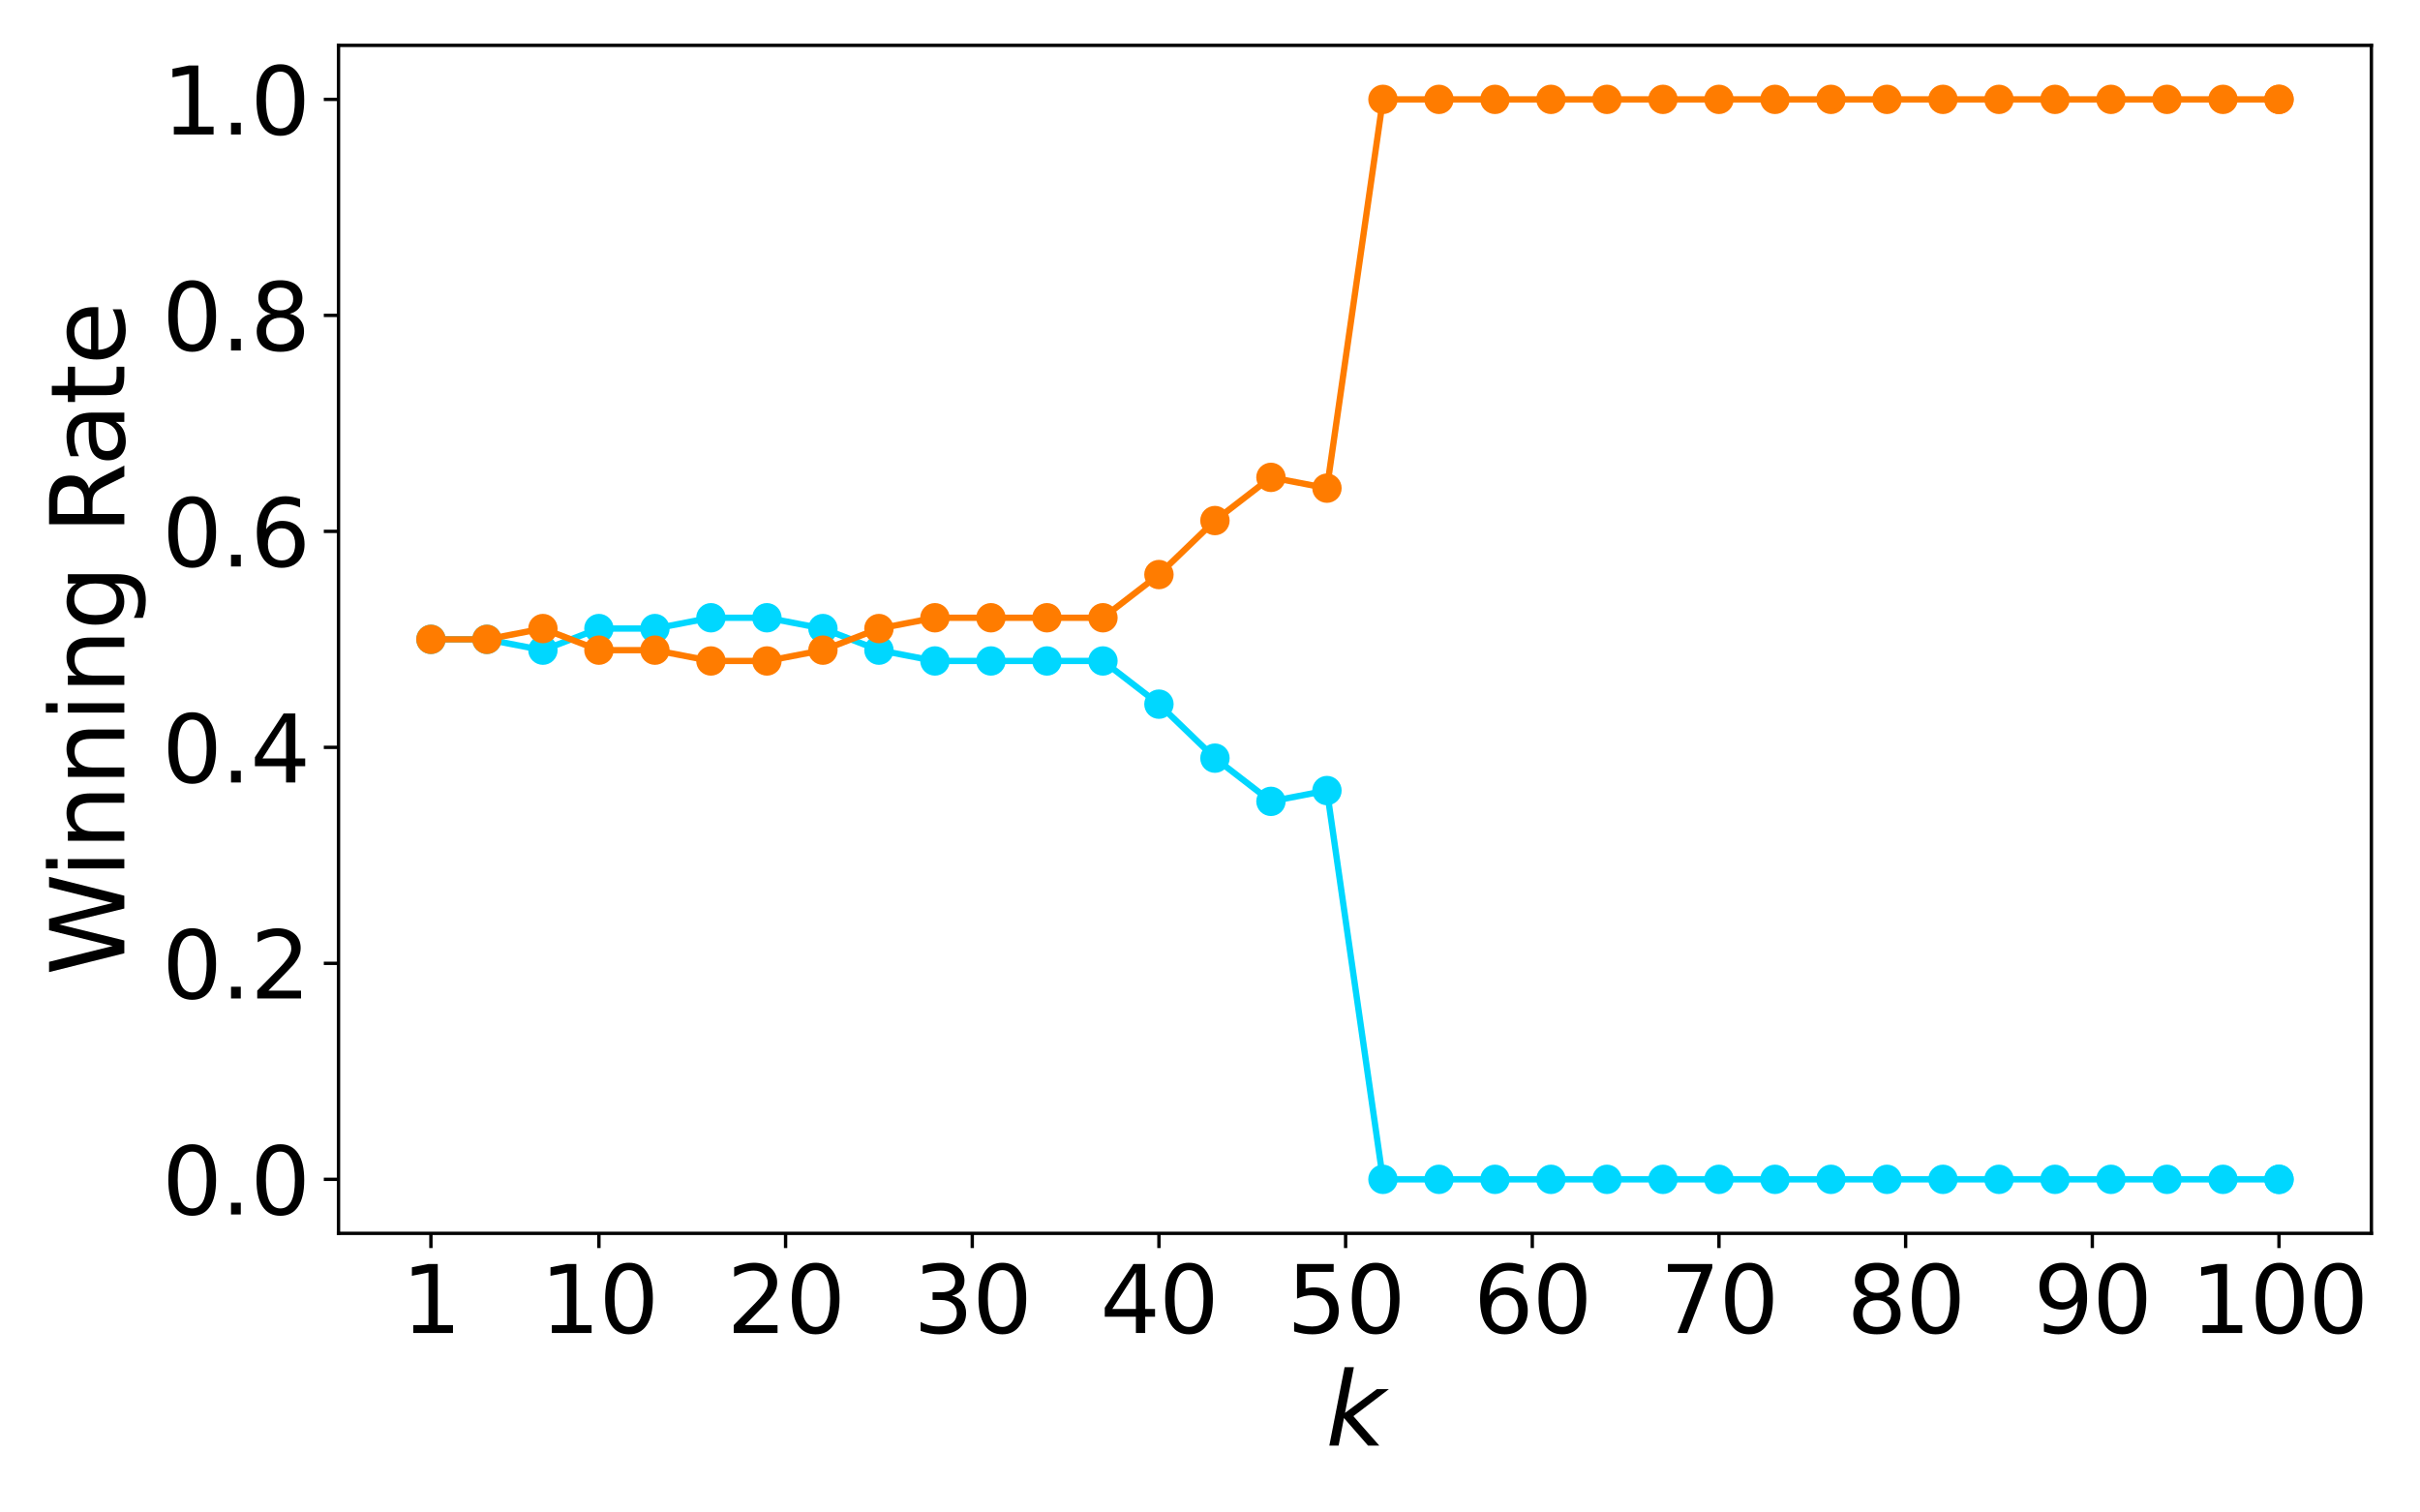 <?xml version="1.0" encoding="utf-8" standalone="no"?>
<!DOCTYPE svg PUBLIC "-//W3C//DTD SVG 1.1//EN"
  "http://www.w3.org/Graphics/SVG/1.1/DTD/svg11.dtd">
<svg xmlns:xlink="http://www.w3.org/1999/xlink" width="576pt" height="360pt" viewBox="0 0 576 360" xmlns="http://www.w3.org/2000/svg" version="1.1">
 <defs>
  <style type="text/css">*{stroke-linejoin: round; stroke-linecap: butt}</style>
 </defs>
 <g id="figure_1">
  <g id="patch_1">
   <path d="M 0 360 
L 576 360 
L 576 0 
L 0 0 
z
" style="fill: #ffffff"/>
  </g>
  <g id="axes_1">
   <g id="patch_2">
    <path d="M 80.57 293.56 
L 564.431 293.56 
L 564.431 10.8 
L 80.57 10.8 
z
" style="fill: #ffffff"/>
   </g>
   <g id="matplotlib.axis_1">
    <g id="xtick_1">
     <g id="line2d_1">
      <defs>
       <path id="mc99a6be756" d="M 0 0 
L 0 3.5 
" style="stroke: #000000; stroke-width: 0.8"/>
      </defs>
      <g>
       <use xlink:href="#mc99a6be756" x="102.564" y="293.56" style="stroke: #000000; stroke-width: 0.8"/>
      </g>
     </g>
     <g id="text_1">
      <!-- 1 -->
      <g transform="translate(95.565 317.277) scale(0.22 -0.22)">
       <defs>
        <path id="DejaVuSans-31" d="M 794 531 
L 1825 531 
L 1825 4091 
L 703 3866 
L 703 4441 
L 1819 4666 
L 2450 4666 
L 2450 531 
L 3481 531 
L 3481 0 
L 794 0 
L 794 531 
z
" transform="scale(0.016)"/>
       </defs>
       <use xlink:href="#DejaVuSans-31"/>
      </g>
     </g>
    </g>
    <g id="xtick_2">
     <g id="line2d_2">
      <g>
       <use xlink:href="#mc99a6be756" x="142.552" y="293.56" style="stroke: #000000; stroke-width: 0.8"/>
      </g>
     </g>
     <g id="text_2">
      <!-- 10 -->
      <g transform="translate(128.555 317.277) scale(0.22 -0.22)">
       <defs>
        <path id="DejaVuSans-30" d="M 2034 4250 
Q 1547 4250 1301 3770 
Q 1056 3291 1056 2328 
Q 1056 1369 1301 889 
Q 1547 409 2034 409 
Q 2525 409 2770 889 
Q 3016 1369 3016 2328 
Q 3016 3291 2770 3770 
Q 2525 4250 2034 4250 
z
M 2034 4750 
Q 2819 4750 3233 4129 
Q 3647 3509 3647 2328 
Q 3647 1150 3233 529 
Q 2819 -91 2034 -91 
Q 1250 -91 836 529 
Q 422 1150 422 2328 
Q 422 3509 836 4129 
Q 1250 4750 2034 4750 
z
" transform="scale(0.016)"/>
       </defs>
       <use xlink:href="#DejaVuSans-31"/>
       <use xlink:href="#DejaVuSans-30" x="63.623"/>
      </g>
     </g>
    </g>
    <g id="xtick_3">
     <g id="line2d_3">
      <g>
       <use xlink:href="#mc99a6be756" x="186.984" y="293.56" style="stroke: #000000; stroke-width: 0.8"/>
      </g>
     </g>
     <g id="text_3">
      <!-- 20 -->
      <g transform="translate(172.986 317.277) scale(0.22 -0.22)">
       <defs>
        <path id="DejaVuSans-32" d="M 1228 531 
L 3431 531 
L 3431 0 
L 469 0 
L 469 531 
Q 828 903 1448 1529 
Q 2069 2156 2228 2338 
Q 2531 2678 2651 2914 
Q 2772 3150 2772 3378 
Q 2772 3750 2511 3984 
Q 2250 4219 1831 4219 
Q 1534 4219 1204 4116 
Q 875 4013 500 3803 
L 500 4441 
Q 881 4594 1212 4672 
Q 1544 4750 1819 4750 
Q 2544 4750 2975 4387 
Q 3406 4025 3406 3419 
Q 3406 3131 3298 2873 
Q 3191 2616 2906 2266 
Q 2828 2175 2409 1742 
Q 1991 1309 1228 531 
z
" transform="scale(0.016)"/>
       </defs>
       <use xlink:href="#DejaVuSans-32"/>
       <use xlink:href="#DejaVuSans-30" x="63.623"/>
      </g>
     </g>
    </g>
    <g id="xtick_4">
     <g id="line2d_4">
      <g>
       <use xlink:href="#mc99a6be756" x="231.416" y="293.56" style="stroke: #000000; stroke-width: 0.8"/>
      </g>
     </g>
     <g id="text_4">
      <!-- 30 -->
      <g transform="translate(217.418 317.277) scale(0.22 -0.22)">
       <defs>
        <path id="DejaVuSans-33" d="M 2597 2516 
Q 3050 2419 3304 2112 
Q 3559 1806 3559 1356 
Q 3559 666 3084 287 
Q 2609 -91 1734 -91 
Q 1441 -91 1130 -33 
Q 819 25 488 141 
L 488 750 
Q 750 597 1062 519 
Q 1375 441 1716 441 
Q 2309 441 2620 675 
Q 2931 909 2931 1356 
Q 2931 1769 2642 2001 
Q 2353 2234 1838 2234 
L 1294 2234 
L 1294 2753 
L 1863 2753 
Q 2328 2753 2575 2939 
Q 2822 3125 2822 3475 
Q 2822 3834 2567 4026 
Q 2313 4219 1838 4219 
Q 1578 4219 1281 4162 
Q 984 4106 628 3988 
L 628 4550 
Q 988 4650 1302 4700 
Q 1616 4750 1894 4750 
Q 2613 4750 3031 4423 
Q 3450 4097 3450 3541 
Q 3450 3153 3228 2886 
Q 3006 2619 2597 2516 
z
" transform="scale(0.016)"/>
       </defs>
       <use xlink:href="#DejaVuSans-33"/>
       <use xlink:href="#DejaVuSans-30" x="63.623"/>
      </g>
     </g>
    </g>
    <g id="xtick_5">
     <g id="line2d_5">
      <g>
       <use xlink:href="#mc99a6be756" x="275.847" y="293.56" style="stroke: #000000; stroke-width: 0.8"/>
      </g>
     </g>
     <g id="text_5">
      <!-- 40 -->
      <g transform="translate(261.85 317.277) scale(0.22 -0.22)">
       <defs>
        <path id="DejaVuSans-34" d="M 2419 4116 
L 825 1625 
L 2419 1625 
L 2419 4116 
z
M 2253 4666 
L 3047 4666 
L 3047 1625 
L 3713 1625 
L 3713 1100 
L 3047 1100 
L 3047 0 
L 2419 0 
L 2419 1100 
L 313 1100 
L 313 1709 
L 2253 4666 
z
" transform="scale(0.016)"/>
       </defs>
       <use xlink:href="#DejaVuSans-34"/>
       <use xlink:href="#DejaVuSans-30" x="63.623"/>
      </g>
     </g>
    </g>
    <g id="xtick_6">
     <g id="line2d_6">
      <g>
       <use xlink:href="#mc99a6be756" x="320.279" y="293.56" style="stroke: #000000; stroke-width: 0.8"/>
      </g>
     </g>
     <g id="text_6">
      <!-- 50 -->
      <g transform="translate(306.281 317.277) scale(0.22 -0.22)">
       <defs>
        <path id="DejaVuSans-35" d="M 691 4666 
L 3169 4666 
L 3169 4134 
L 1269 4134 
L 1269 2991 
Q 1406 3038 1543 3061 
Q 1681 3084 1819 3084 
Q 2600 3084 3056 2656 
Q 3513 2228 3513 1497 
Q 3513 744 3044 326 
Q 2575 -91 1722 -91 
Q 1428 -91 1123 -41 
Q 819 9 494 109 
L 494 744 
Q 775 591 1075 516 
Q 1375 441 1709 441 
Q 2250 441 2565 725 
Q 2881 1009 2881 1497 
Q 2881 1984 2565 2268 
Q 2250 2553 1709 2553 
Q 1456 2553 1204 2497 
Q 953 2441 691 2322 
L 691 4666 
z
" transform="scale(0.016)"/>
       </defs>
       <use xlink:href="#DejaVuSans-35"/>
       <use xlink:href="#DejaVuSans-30" x="63.623"/>
      </g>
     </g>
    </g>
    <g id="xtick_7">
     <g id="line2d_7">
      <g>
       <use xlink:href="#mc99a6be756" x="364.711" y="293.56" style="stroke: #000000; stroke-width: 0.8"/>
      </g>
     </g>
     <g id="text_7">
      <!-- 60 -->
      <g transform="translate(350.713 317.277) scale(0.22 -0.22)">
       <defs>
        <path id="DejaVuSans-36" d="M 2113 2584 
Q 1688 2584 1439 2293 
Q 1191 2003 1191 1497 
Q 1191 994 1439 701 
Q 1688 409 2113 409 
Q 2538 409 2786 701 
Q 3034 994 3034 1497 
Q 3034 2003 2786 2293 
Q 2538 2584 2113 2584 
z
M 3366 4563 
L 3366 3988 
Q 3128 4100 2886 4159 
Q 2644 4219 2406 4219 
Q 1781 4219 1451 3797 
Q 1122 3375 1075 2522 
Q 1259 2794 1537 2939 
Q 1816 3084 2150 3084 
Q 2853 3084 3261 2657 
Q 3669 2231 3669 1497 
Q 3669 778 3244 343 
Q 2819 -91 2113 -91 
Q 1303 -91 875 529 
Q 447 1150 447 2328 
Q 447 3434 972 4092 
Q 1497 4750 2381 4750 
Q 2619 4750 2861 4703 
Q 3103 4656 3366 4563 
z
" transform="scale(0.016)"/>
       </defs>
       <use xlink:href="#DejaVuSans-36"/>
       <use xlink:href="#DejaVuSans-30" x="63.623"/>
      </g>
     </g>
    </g>
    <g id="xtick_8">
     <g id="line2d_8">
      <g>
       <use xlink:href="#mc99a6be756" x="409.142" y="293.56" style="stroke: #000000; stroke-width: 0.8"/>
      </g>
     </g>
     <g id="text_8">
      <!-- 70 -->
      <g transform="translate(395.145 317.277) scale(0.22 -0.22)">
       <defs>
        <path id="DejaVuSans-37" d="M 525 4666 
L 3525 4666 
L 3525 4397 
L 1831 0 
L 1172 0 
L 2766 4134 
L 525 4134 
L 525 4666 
z
" transform="scale(0.016)"/>
       </defs>
       <use xlink:href="#DejaVuSans-37"/>
       <use xlink:href="#DejaVuSans-30" x="63.623"/>
      </g>
     </g>
    </g>
    <g id="xtick_9">
     <g id="line2d_9">
      <g>
       <use xlink:href="#mc99a6be756" x="453.574" y="293.56" style="stroke: #000000; stroke-width: 0.8"/>
      </g>
     </g>
     <g id="text_9">
      <!-- 80 -->
      <g transform="translate(439.576 317.277) scale(0.22 -0.22)">
       <defs>
        <path id="DejaVuSans-38" d="M 2034 2216 
Q 1584 2216 1326 1975 
Q 1069 1734 1069 1313 
Q 1069 891 1326 650 
Q 1584 409 2034 409 
Q 2484 409 2743 651 
Q 3003 894 3003 1313 
Q 3003 1734 2745 1975 
Q 2488 2216 2034 2216 
z
M 1403 2484 
Q 997 2584 770 2862 
Q 544 3141 544 3541 
Q 544 4100 942 4425 
Q 1341 4750 2034 4750 
Q 2731 4750 3128 4425 
Q 3525 4100 3525 3541 
Q 3525 3141 3298 2862 
Q 3072 2584 2669 2484 
Q 3125 2378 3379 2068 
Q 3634 1759 3634 1313 
Q 3634 634 3220 271 
Q 2806 -91 2034 -91 
Q 1263 -91 848 271 
Q 434 634 434 1313 
Q 434 1759 690 2068 
Q 947 2378 1403 2484 
z
M 1172 3481 
Q 1172 3119 1398 2916 
Q 1625 2713 2034 2713 
Q 2441 2713 2670 2916 
Q 2900 3119 2900 3481 
Q 2900 3844 2670 4047 
Q 2441 4250 2034 4250 
Q 1625 4250 1398 4047 
Q 1172 3844 1172 3481 
z
" transform="scale(0.016)"/>
       </defs>
       <use xlink:href="#DejaVuSans-38"/>
       <use xlink:href="#DejaVuSans-30" x="63.623"/>
      </g>
     </g>
    </g>
    <g id="xtick_10">
     <g id="line2d_10">
      <g>
       <use xlink:href="#mc99a6be756" x="498.006" y="293.56" style="stroke: #000000; stroke-width: 0.8"/>
      </g>
     </g>
     <g id="text_10">
      <!-- 90 -->
      <g transform="translate(484.008 317.277) scale(0.22 -0.22)">
       <defs>
        <path id="DejaVuSans-39" d="M 703 97 
L 703 672 
Q 941 559 1184 500 
Q 1428 441 1663 441 
Q 2288 441 2617 861 
Q 2947 1281 2994 2138 
Q 2813 1869 2534 1725 
Q 2256 1581 1919 1581 
Q 1219 1581 811 2004 
Q 403 2428 403 3163 
Q 403 3881 828 4315 
Q 1253 4750 1959 4750 
Q 2769 4750 3195 4129 
Q 3622 3509 3622 2328 
Q 3622 1225 3098 567 
Q 2575 -91 1691 -91 
Q 1453 -91 1209 -44 
Q 966 3 703 97 
z
M 1959 2075 
Q 2384 2075 2632 2365 
Q 2881 2656 2881 3163 
Q 2881 3666 2632 3958 
Q 2384 4250 1959 4250 
Q 1534 4250 1286 3958 
Q 1038 3666 1038 3163 
Q 1038 2656 1286 2365 
Q 1534 2075 1959 2075 
z
" transform="scale(0.016)"/>
       </defs>
       <use xlink:href="#DejaVuSans-39"/>
       <use xlink:href="#DejaVuSans-30" x="63.623"/>
      </g>
     </g>
    </g>
    <g id="xtick_11">
     <g id="line2d_11">
      <g>
       <use xlink:href="#mc99a6be756" x="542.437" y="293.56" style="stroke: #000000; stroke-width: 0.8"/>
      </g>
     </g>
     <g id="text_11">
      <!-- 100 -->
      <g transform="translate(521.441 317.277) scale(0.22 -0.22)">
       <use xlink:href="#DejaVuSans-31"/>
       <use xlink:href="#DejaVuSans-30" x="63.623"/>
       <use xlink:href="#DejaVuSans-30" x="127.246"/>
      </g>
     </g>
    </g>
    <g id="text_12">
     <!-- $k$ -->
     <g transform="translate(315.54 344.088) scale(0.24 -0.24)">
      <defs>
       <path id="DejaVuSans-Oblique-6b" d="M 1172 4863 
L 1747 4863 
L 1197 2028 
L 3169 3500 
L 3916 3500 
L 1716 1825 
L 3322 0 
L 2625 0 
L 1131 1709 
L 800 0 
L 225 0 
L 1172 4863 
z
" transform="scale(0.016)"/>
      </defs>
      <use xlink:href="#DejaVuSans-Oblique-6b" transform="translate(0 0.016)"/>
     </g>
    </g>
   </g>
   <g id="matplotlib.axis_2">
    <g id="ytick_1">
     <g id="line2d_12">
      <defs>
       <path id="mac688f2420" d="M 0 0 
L -3.5 0 
" style="stroke: #000000; stroke-width: 0.8"/>
      </defs>
      <g>
       <use xlink:href="#mac688f2420" x="80.57" y="280.707" style="stroke: #000000; stroke-width: 0.8"/>
      </g>
     </g>
     <g id="text_13">
      <!-- 0.0 -->
      <g transform="translate(38.583 289.066) scale(0.22 -0.22)">
       <defs>
        <path id="DejaVuSans-2e" d="M 684 794 
L 1344 794 
L 1344 0 
L 684 0 
L 684 794 
z
" transform="scale(0.016)"/>
       </defs>
       <use xlink:href="#DejaVuSans-30"/>
       <use xlink:href="#DejaVuSans-2e" x="63.623"/>
       <use xlink:href="#DejaVuSans-30" x="95.41"/>
      </g>
     </g>
    </g>
    <g id="ytick_2">
     <g id="line2d_13">
      <g>
       <use xlink:href="#mac688f2420" x="80.57" y="229.296" style="stroke: #000000; stroke-width: 0.8"/>
      </g>
     </g>
     <g id="text_14">
      <!-- 0.2 -->
      <g transform="translate(38.583 237.655) scale(0.22 -0.22)">
       <use xlink:href="#DejaVuSans-30"/>
       <use xlink:href="#DejaVuSans-2e" x="63.623"/>
       <use xlink:href="#DejaVuSans-32" x="95.41"/>
      </g>
     </g>
    </g>
    <g id="ytick_3">
     <g id="line2d_14">
      <g>
       <use xlink:href="#mac688f2420" x="80.57" y="177.885" style="stroke: #000000; stroke-width: 0.8"/>
      </g>
     </g>
     <g id="text_15">
      <!-- 0.4 -->
      <g transform="translate(38.583 186.244) scale(0.22 -0.22)">
       <use xlink:href="#DejaVuSans-30"/>
       <use xlink:href="#DejaVuSans-2e" x="63.623"/>
       <use xlink:href="#DejaVuSans-34" x="95.41"/>
      </g>
     </g>
    </g>
    <g id="ytick_4">
     <g id="line2d_15">
      <g>
       <use xlink:href="#mac688f2420" x="80.57" y="126.475" style="stroke: #000000; stroke-width: 0.8"/>
      </g>
     </g>
     <g id="text_16">
      <!-- 0.6 -->
      <g transform="translate(38.583 134.833) scale(0.22 -0.22)">
       <use xlink:href="#DejaVuSans-30"/>
       <use xlink:href="#DejaVuSans-2e" x="63.623"/>
       <use xlink:href="#DejaVuSans-36" x="95.41"/>
      </g>
     </g>
    </g>
    <g id="ytick_5">
     <g id="line2d_16">
      <g>
       <use xlink:href="#mac688f2420" x="80.57" y="75.064" style="stroke: #000000; stroke-width: 0.8"/>
      </g>
     </g>
     <g id="text_17">
      <!-- 0.8 -->
      <g transform="translate(38.583 83.422) scale(0.22 -0.22)">
       <use xlink:href="#DejaVuSans-30"/>
       <use xlink:href="#DejaVuSans-2e" x="63.623"/>
       <use xlink:href="#DejaVuSans-38" x="95.41"/>
      </g>
     </g>
    </g>
    <g id="ytick_6">
     <g id="line2d_17">
      <g>
       <use xlink:href="#mac688f2420" x="80.57" y="23.653" style="stroke: #000000; stroke-width: 0.8"/>
      </g>
     </g>
     <g id="text_18">
      <!-- 1.0 -->
      <g transform="translate(38.583 32.011) scale(0.22 -0.22)">
       <use xlink:href="#DejaVuSans-31"/>
       <use xlink:href="#DejaVuSans-2e" x="63.623"/>
       <use xlink:href="#DejaVuSans-30" x="95.41"/>
      </g>
     </g>
    </g>
    <g id="text_19">
     <!-- Winning Rate -->
     <g transform="translate(29.592 232.199) rotate(-90) scale(0.24 -0.24)">
      <defs>
       <path id="DejaVuSans-57" d="M 213 4666 
L 850 4666 
L 1831 722 
L 2809 4666 
L 3519 4666 
L 4500 722 
L 5478 4666 
L 6119 4666 
L 4947 0 
L 4153 0 
L 3169 4050 
L 2175 0 
L 1381 0 
L 213 4666 
z
" transform="scale(0.016)"/>
       <path id="DejaVuSans-69" d="M 603 3500 
L 1178 3500 
L 1178 0 
L 603 0 
L 603 3500 
z
M 603 4863 
L 1178 4863 
L 1178 4134 
L 603 4134 
L 603 4863 
z
" transform="scale(0.016)"/>
       <path id="DejaVuSans-6e" d="M 3513 2113 
L 3513 0 
L 2938 0 
L 2938 2094 
Q 2938 2591 2744 2837 
Q 2550 3084 2163 3084 
Q 1697 3084 1428 2787 
Q 1159 2491 1159 1978 
L 1159 0 
L 581 0 
L 581 3500 
L 1159 3500 
L 1159 2956 
Q 1366 3272 1645 3428 
Q 1925 3584 2291 3584 
Q 2894 3584 3203 3211 
Q 3513 2838 3513 2113 
z
" transform="scale(0.016)"/>
       <path id="DejaVuSans-67" d="M 2906 1791 
Q 2906 2416 2648 2759 
Q 2391 3103 1925 3103 
Q 1463 3103 1205 2759 
Q 947 2416 947 1791 
Q 947 1169 1205 825 
Q 1463 481 1925 481 
Q 2391 481 2648 825 
Q 2906 1169 2906 1791 
z
M 3481 434 
Q 3481 -459 3084 -895 
Q 2688 -1331 1869 -1331 
Q 1566 -1331 1297 -1286 
Q 1028 -1241 775 -1147 
L 775 -588 
Q 1028 -725 1275 -790 
Q 1522 -856 1778 -856 
Q 2344 -856 2625 -561 
Q 2906 -266 2906 331 
L 2906 616 
Q 2728 306 2450 153 
Q 2172 0 1784 0 
Q 1141 0 747 490 
Q 353 981 353 1791 
Q 353 2603 747 3093 
Q 1141 3584 1784 3584 
Q 2172 3584 2450 3431 
Q 2728 3278 2906 2969 
L 2906 3500 
L 3481 3500 
L 3481 434 
z
" transform="scale(0.016)"/>
       <path id="DejaVuSans-20" transform="scale(0.016)"/>
       <path id="DejaVuSans-52" d="M 2841 2188 
Q 3044 2119 3236 1894 
Q 3428 1669 3622 1275 
L 4263 0 
L 3584 0 
L 2988 1197 
Q 2756 1666 2539 1819 
Q 2322 1972 1947 1972 
L 1259 1972 
L 1259 0 
L 628 0 
L 628 4666 
L 2053 4666 
Q 2853 4666 3247 4331 
Q 3641 3997 3641 3322 
Q 3641 2881 3436 2590 
Q 3231 2300 2841 2188 
z
M 1259 4147 
L 1259 2491 
L 2053 2491 
Q 2509 2491 2742 2702 
Q 2975 2913 2975 3322 
Q 2975 3731 2742 3939 
Q 2509 4147 2053 4147 
L 1259 4147 
z
" transform="scale(0.016)"/>
       <path id="DejaVuSans-61" d="M 2194 1759 
Q 1497 1759 1228 1600 
Q 959 1441 959 1056 
Q 959 750 1161 570 
Q 1363 391 1709 391 
Q 2188 391 2477 730 
Q 2766 1069 2766 1631 
L 2766 1759 
L 2194 1759 
z
M 3341 1997 
L 3341 0 
L 2766 0 
L 2766 531 
Q 2569 213 2275 61 
Q 1981 -91 1556 -91 
Q 1019 -91 701 211 
Q 384 513 384 1019 
Q 384 1609 779 1909 
Q 1175 2209 1959 2209 
L 2766 2209 
L 2766 2266 
Q 2766 2663 2505 2880 
Q 2244 3097 1772 3097 
Q 1472 3097 1187 3025 
Q 903 2953 641 2809 
L 641 3341 
Q 956 3463 1253 3523 
Q 1550 3584 1831 3584 
Q 2591 3584 2966 3190 
Q 3341 2797 3341 1997 
z
" transform="scale(0.016)"/>
       <path id="DejaVuSans-74" d="M 1172 4494 
L 1172 3500 
L 2356 3500 
L 2356 3053 
L 1172 3053 
L 1172 1153 
Q 1172 725 1289 603 
Q 1406 481 1766 481 
L 2356 481 
L 2356 0 
L 1766 0 
Q 1100 0 847 248 
Q 594 497 594 1153 
L 594 3053 
L 172 3053 
L 172 3500 
L 594 3500 
L 594 4494 
L 1172 4494 
z
" transform="scale(0.016)"/>
       <path id="DejaVuSans-65" d="M 3597 1894 
L 3597 1613 
L 953 1613 
Q 991 1019 1311 708 
Q 1631 397 2203 397 
Q 2534 397 2845 478 
Q 3156 559 3463 722 
L 3463 178 
Q 3153 47 2828 -22 
Q 2503 -91 2169 -91 
Q 1331 -91 842 396 
Q 353 884 353 1716 
Q 353 2575 817 3079 
Q 1281 3584 2069 3584 
Q 2775 3584 3186 3129 
Q 3597 2675 3597 1894 
z
M 3022 2063 
Q 3016 2534 2758 2815 
Q 2500 3097 2075 3097 
Q 1594 3097 1305 2825 
Q 1016 2553 972 2059 
L 3022 2063 
z
" transform="scale(0.016)"/>
      </defs>
      <use xlink:href="#DejaVuSans-57"/>
      <use xlink:href="#DejaVuSans-69" x="96.627"/>
      <use xlink:href="#DejaVuSans-6e" x="124.41"/>
      <use xlink:href="#DejaVuSans-6e" x="187.789"/>
      <use xlink:href="#DejaVuSans-69" x="251.168"/>
      <use xlink:href="#DejaVuSans-6e" x="278.951"/>
      <use xlink:href="#DejaVuSans-67" x="342.33"/>
      <use xlink:href="#DejaVuSans-20" x="405.807"/>
      <use xlink:href="#DejaVuSans-52" x="437.594"/>
      <use xlink:href="#DejaVuSans-61" x="504.826"/>
      <use xlink:href="#DejaVuSans-74" x="566.105"/>
      <use xlink:href="#DejaVuSans-65" x="605.314"/>
     </g>
    </g>
   </g>
   <g id="line2d_18">
    <path d="M 102.564 152.18 
L 115.893 152.18 
L 129.223 154.751 
L 142.552 149.609 
L 155.882 149.609 
L 169.211 147.039 
L 182.541 147.039 
L 195.87 149.609 
L 209.2 154.751 
L 222.529 157.321 
L 235.859 157.321 
L 249.188 157.321 
L 262.518 157.321 
L 275.847 167.603 
L 289.177 180.456 
L 302.506 190.738 
L 315.836 188.168 
L 329.165 280.707 
L 342.495 280.707 
L 355.824 280.707 
L 369.154 280.707 
L 382.483 280.707 
L 395.813 280.707 
L 409.142 280.707 
L 422.472 280.707 
L 435.801 280.707 
L 449.131 280.707 
L 462.46 280.707 
L 475.79 280.707 
L 489.119 280.707 
L 502.449 280.707 
L 515.778 280.707 
L 529.108 280.707 
L 542.437 280.707 
L 542.437 280.707 
" clip-path="url(#p2fc541f03c)" style="fill: none; stroke: #00d7ff; stroke-width: 1.5; stroke-linecap: square"/>
    <defs>
     <path id="m094e5fe002" d="M 0 3 
C 0.796 3 1.559 2.684 2.121 2.121 
C 2.684 1.559 3 0.796 3 0 
C 3 -0.796 2.684 -1.559 2.121 -2.121 
C 1.559 -2.684 0.796 -3 0 -3 
C -0.796 -3 -1.559 -2.684 -2.121 -2.121 
C -2.684 -1.559 -3 -0.796 -3 0 
C -3 0.796 -2.684 1.559 -2.121 2.121 
C -1.559 2.684 -0.796 3 0 3 
z
" style="stroke: #00d7ff"/>
    </defs>
    <g clip-path="url(#p2fc541f03c)">
     <use xlink:href="#m094e5fe002" x="102.564" y="152.18" style="fill: #00d7ff; stroke: #00d7ff"/>
     <use xlink:href="#m094e5fe002" x="115.893" y="152.18" style="fill: #00d7ff; stroke: #00d7ff"/>
     <use xlink:href="#m094e5fe002" x="129.223" y="154.751" style="fill: #00d7ff; stroke: #00d7ff"/>
     <use xlink:href="#m094e5fe002" x="142.552" y="149.609" style="fill: #00d7ff; stroke: #00d7ff"/>
     <use xlink:href="#m094e5fe002" x="155.882" y="149.609" style="fill: #00d7ff; stroke: #00d7ff"/>
     <use xlink:href="#m094e5fe002" x="169.211" y="147.039" style="fill: #00d7ff; stroke: #00d7ff"/>
     <use xlink:href="#m094e5fe002" x="182.541" y="147.039" style="fill: #00d7ff; stroke: #00d7ff"/>
     <use xlink:href="#m094e5fe002" x="195.87" y="149.609" style="fill: #00d7ff; stroke: #00d7ff"/>
     <use xlink:href="#m094e5fe002" x="209.2" y="154.751" style="fill: #00d7ff; stroke: #00d7ff"/>
     <use xlink:href="#m094e5fe002" x="222.529" y="157.321" style="fill: #00d7ff; stroke: #00d7ff"/>
     <use xlink:href="#m094e5fe002" x="235.859" y="157.321" style="fill: #00d7ff; stroke: #00d7ff"/>
     <use xlink:href="#m094e5fe002" x="249.188" y="157.321" style="fill: #00d7ff; stroke: #00d7ff"/>
     <use xlink:href="#m094e5fe002" x="262.518" y="157.321" style="fill: #00d7ff; stroke: #00d7ff"/>
     <use xlink:href="#m094e5fe002" x="275.847" y="167.603" style="fill: #00d7ff; stroke: #00d7ff"/>
     <use xlink:href="#m094e5fe002" x="289.177" y="180.456" style="fill: #00d7ff; stroke: #00d7ff"/>
     <use xlink:href="#m094e5fe002" x="302.506" y="190.738" style="fill: #00d7ff; stroke: #00d7ff"/>
     <use xlink:href="#m094e5fe002" x="315.836" y="188.168" style="fill: #00d7ff; stroke: #00d7ff"/>
     <use xlink:href="#m094e5fe002" x="329.165" y="280.707" style="fill: #00d7ff; stroke: #00d7ff"/>
     <use xlink:href="#m094e5fe002" x="342.495" y="280.707" style="fill: #00d7ff; stroke: #00d7ff"/>
     <use xlink:href="#m094e5fe002" x="355.824" y="280.707" style="fill: #00d7ff; stroke: #00d7ff"/>
     <use xlink:href="#m094e5fe002" x="369.154" y="280.707" style="fill: #00d7ff; stroke: #00d7ff"/>
     <use xlink:href="#m094e5fe002" x="382.483" y="280.707" style="fill: #00d7ff; stroke: #00d7ff"/>
     <use xlink:href="#m094e5fe002" x="395.813" y="280.707" style="fill: #00d7ff; stroke: #00d7ff"/>
     <use xlink:href="#m094e5fe002" x="409.142" y="280.707" style="fill: #00d7ff; stroke: #00d7ff"/>
     <use xlink:href="#m094e5fe002" x="422.472" y="280.707" style="fill: #00d7ff; stroke: #00d7ff"/>
     <use xlink:href="#m094e5fe002" x="435.801" y="280.707" style="fill: #00d7ff; stroke: #00d7ff"/>
     <use xlink:href="#m094e5fe002" x="449.131" y="280.707" style="fill: #00d7ff; stroke: #00d7ff"/>
     <use xlink:href="#m094e5fe002" x="462.46" y="280.707" style="fill: #00d7ff; stroke: #00d7ff"/>
     <use xlink:href="#m094e5fe002" x="475.79" y="280.707" style="fill: #00d7ff; stroke: #00d7ff"/>
     <use xlink:href="#m094e5fe002" x="489.119" y="280.707" style="fill: #00d7ff; stroke: #00d7ff"/>
     <use xlink:href="#m094e5fe002" x="502.449" y="280.707" style="fill: #00d7ff; stroke: #00d7ff"/>
     <use xlink:href="#m094e5fe002" x="515.778" y="280.707" style="fill: #00d7ff; stroke: #00d7ff"/>
     <use xlink:href="#m094e5fe002" x="529.108" y="280.707" style="fill: #00d7ff; stroke: #00d7ff"/>
     <use xlink:href="#m094e5fe002" x="542.437" y="280.707" style="fill: #00d7ff; stroke: #00d7ff"/>
     <use xlink:href="#m094e5fe002" x="542.437" y="280.707" style="fill: #00d7ff; stroke: #00d7ff"/>
    </g>
   </g>
   <g id="line2d_19">
    <path d="M 102.564 152.18 
L 115.893 152.18 
L 129.223 149.609 
L 142.552 154.751 
L 155.882 154.751 
L 169.211 157.321 
L 182.541 157.321 
L 195.87 154.751 
L 209.2 149.609 
L 222.529 147.039 
L 235.859 147.039 
L 249.188 147.039 
L 262.518 147.039 
L 275.847 136.757 
L 289.177 123.904 
L 302.506 113.622 
L 315.836 116.192 
L 329.165 23.653 
L 342.495 23.653 
L 355.824 23.653 
L 369.154 23.653 
L 382.483 23.653 
L 395.813 23.653 
L 409.142 23.653 
L 422.472 23.653 
L 435.801 23.653 
L 449.131 23.653 
L 462.46 23.653 
L 475.79 23.653 
L 489.119 23.653 
L 502.449 23.653 
L 515.778 23.653 
L 529.108 23.653 
L 542.437 23.653 
L 542.437 23.653 
" clip-path="url(#p2fc541f03c)" style="fill: none; stroke: #ff7c00; stroke-width: 1.5; stroke-linecap: square"/>
    <defs>
     <path id="m9890e3540f" d="M 0 3 
C 0.796 3 1.559 2.684 2.121 2.121 
C 2.684 1.559 3 0.796 3 0 
C 3 -0.796 2.684 -1.559 2.121 -2.121 
C 1.559 -2.684 0.796 -3 0 -3 
C -0.796 -3 -1.559 -2.684 -2.121 -2.121 
C -2.684 -1.559 -3 -0.796 -3 0 
C -3 0.796 -2.684 1.559 -2.121 2.121 
C -1.559 2.684 -0.796 3 0 3 
z
" style="stroke: #ff7c00"/>
    </defs>
    <g clip-path="url(#p2fc541f03c)">
     <use xlink:href="#m9890e3540f" x="102.564" y="152.18" style="fill: #ff7c00; stroke: #ff7c00"/>
     <use xlink:href="#m9890e3540f" x="115.893" y="152.18" style="fill: #ff7c00; stroke: #ff7c00"/>
     <use xlink:href="#m9890e3540f" x="129.223" y="149.609" style="fill: #ff7c00; stroke: #ff7c00"/>
     <use xlink:href="#m9890e3540f" x="142.552" y="154.751" style="fill: #ff7c00; stroke: #ff7c00"/>
     <use xlink:href="#m9890e3540f" x="155.882" y="154.751" style="fill: #ff7c00; stroke: #ff7c00"/>
     <use xlink:href="#m9890e3540f" x="169.211" y="157.321" style="fill: #ff7c00; stroke: #ff7c00"/>
     <use xlink:href="#m9890e3540f" x="182.541" y="157.321" style="fill: #ff7c00; stroke: #ff7c00"/>
     <use xlink:href="#m9890e3540f" x="195.87" y="154.751" style="fill: #ff7c00; stroke: #ff7c00"/>
     <use xlink:href="#m9890e3540f" x="209.2" y="149.609" style="fill: #ff7c00; stroke: #ff7c00"/>
     <use xlink:href="#m9890e3540f" x="222.529" y="147.039" style="fill: #ff7c00; stroke: #ff7c00"/>
     <use xlink:href="#m9890e3540f" x="235.859" y="147.039" style="fill: #ff7c00; stroke: #ff7c00"/>
     <use xlink:href="#m9890e3540f" x="249.188" y="147.039" style="fill: #ff7c00; stroke: #ff7c00"/>
     <use xlink:href="#m9890e3540f" x="262.518" y="147.039" style="fill: #ff7c00; stroke: #ff7c00"/>
     <use xlink:href="#m9890e3540f" x="275.847" y="136.757" style="fill: #ff7c00; stroke: #ff7c00"/>
     <use xlink:href="#m9890e3540f" x="289.177" y="123.904" style="fill: #ff7c00; stroke: #ff7c00"/>
     <use xlink:href="#m9890e3540f" x="302.506" y="113.622" style="fill: #ff7c00; stroke: #ff7c00"/>
     <use xlink:href="#m9890e3540f" x="315.836" y="116.192" style="fill: #ff7c00; stroke: #ff7c00"/>
     <use xlink:href="#m9890e3540f" x="329.165" y="23.653" style="fill: #ff7c00; stroke: #ff7c00"/>
     <use xlink:href="#m9890e3540f" x="342.495" y="23.653" style="fill: #ff7c00; stroke: #ff7c00"/>
     <use xlink:href="#m9890e3540f" x="355.824" y="23.653" style="fill: #ff7c00; stroke: #ff7c00"/>
     <use xlink:href="#m9890e3540f" x="369.154" y="23.653" style="fill: #ff7c00; stroke: #ff7c00"/>
     <use xlink:href="#m9890e3540f" x="382.483" y="23.653" style="fill: #ff7c00; stroke: #ff7c00"/>
     <use xlink:href="#m9890e3540f" x="395.813" y="23.653" style="fill: #ff7c00; stroke: #ff7c00"/>
     <use xlink:href="#m9890e3540f" x="409.142" y="23.653" style="fill: #ff7c00; stroke: #ff7c00"/>
     <use xlink:href="#m9890e3540f" x="422.472" y="23.653" style="fill: #ff7c00; stroke: #ff7c00"/>
     <use xlink:href="#m9890e3540f" x="435.801" y="23.653" style="fill: #ff7c00; stroke: #ff7c00"/>
     <use xlink:href="#m9890e3540f" x="449.131" y="23.653" style="fill: #ff7c00; stroke: #ff7c00"/>
     <use xlink:href="#m9890e3540f" x="462.46" y="23.653" style="fill: #ff7c00; stroke: #ff7c00"/>
     <use xlink:href="#m9890e3540f" x="475.79" y="23.653" style="fill: #ff7c00; stroke: #ff7c00"/>
     <use xlink:href="#m9890e3540f" x="489.119" y="23.653" style="fill: #ff7c00; stroke: #ff7c00"/>
     <use xlink:href="#m9890e3540f" x="502.449" y="23.653" style="fill: #ff7c00; stroke: #ff7c00"/>
     <use xlink:href="#m9890e3540f" x="515.778" y="23.653" style="fill: #ff7c00; stroke: #ff7c00"/>
     <use xlink:href="#m9890e3540f" x="529.108" y="23.653" style="fill: #ff7c00; stroke: #ff7c00"/>
     <use xlink:href="#m9890e3540f" x="542.437" y="23.653" style="fill: #ff7c00; stroke: #ff7c00"/>
     <use xlink:href="#m9890e3540f" x="542.437" y="23.653" style="fill: #ff7c00; stroke: #ff7c00"/>
    </g>
   </g>
   <g id="patch_3">
    <path d="M 80.57 293.56 
L 80.57 10.8 
" style="fill: none; stroke: #000000; stroke-width: 0.8; stroke-linejoin: miter; stroke-linecap: square"/>
   </g>
   <g id="patch_4">
    <path d="M 564.431 293.56 
L 564.431 10.8 
" style="fill: none; stroke: #000000; stroke-width: 0.8; stroke-linejoin: miter; stroke-linecap: square"/>
   </g>
   <g id="patch_5">
    <path d="M 80.57 293.56 
L 564.431 293.56 
" style="fill: none; stroke: #000000; stroke-width: 0.8; stroke-linejoin: miter; stroke-linecap: square"/>
   </g>
   <g id="patch_6">
    <path d="M 80.57 10.8 
L 564.431 10.8 
" style="fill: none; stroke: #000000; stroke-width: 0.8; stroke-linejoin: miter; stroke-linecap: square"/>
   </g>
  </g>
 </g>
 <defs>
  <clipPath id="p2fc541f03c">
   <rect x="80.57" y="10.8" width="483.861" height="282.76"/>
  </clipPath>
 </defs>
</svg>
